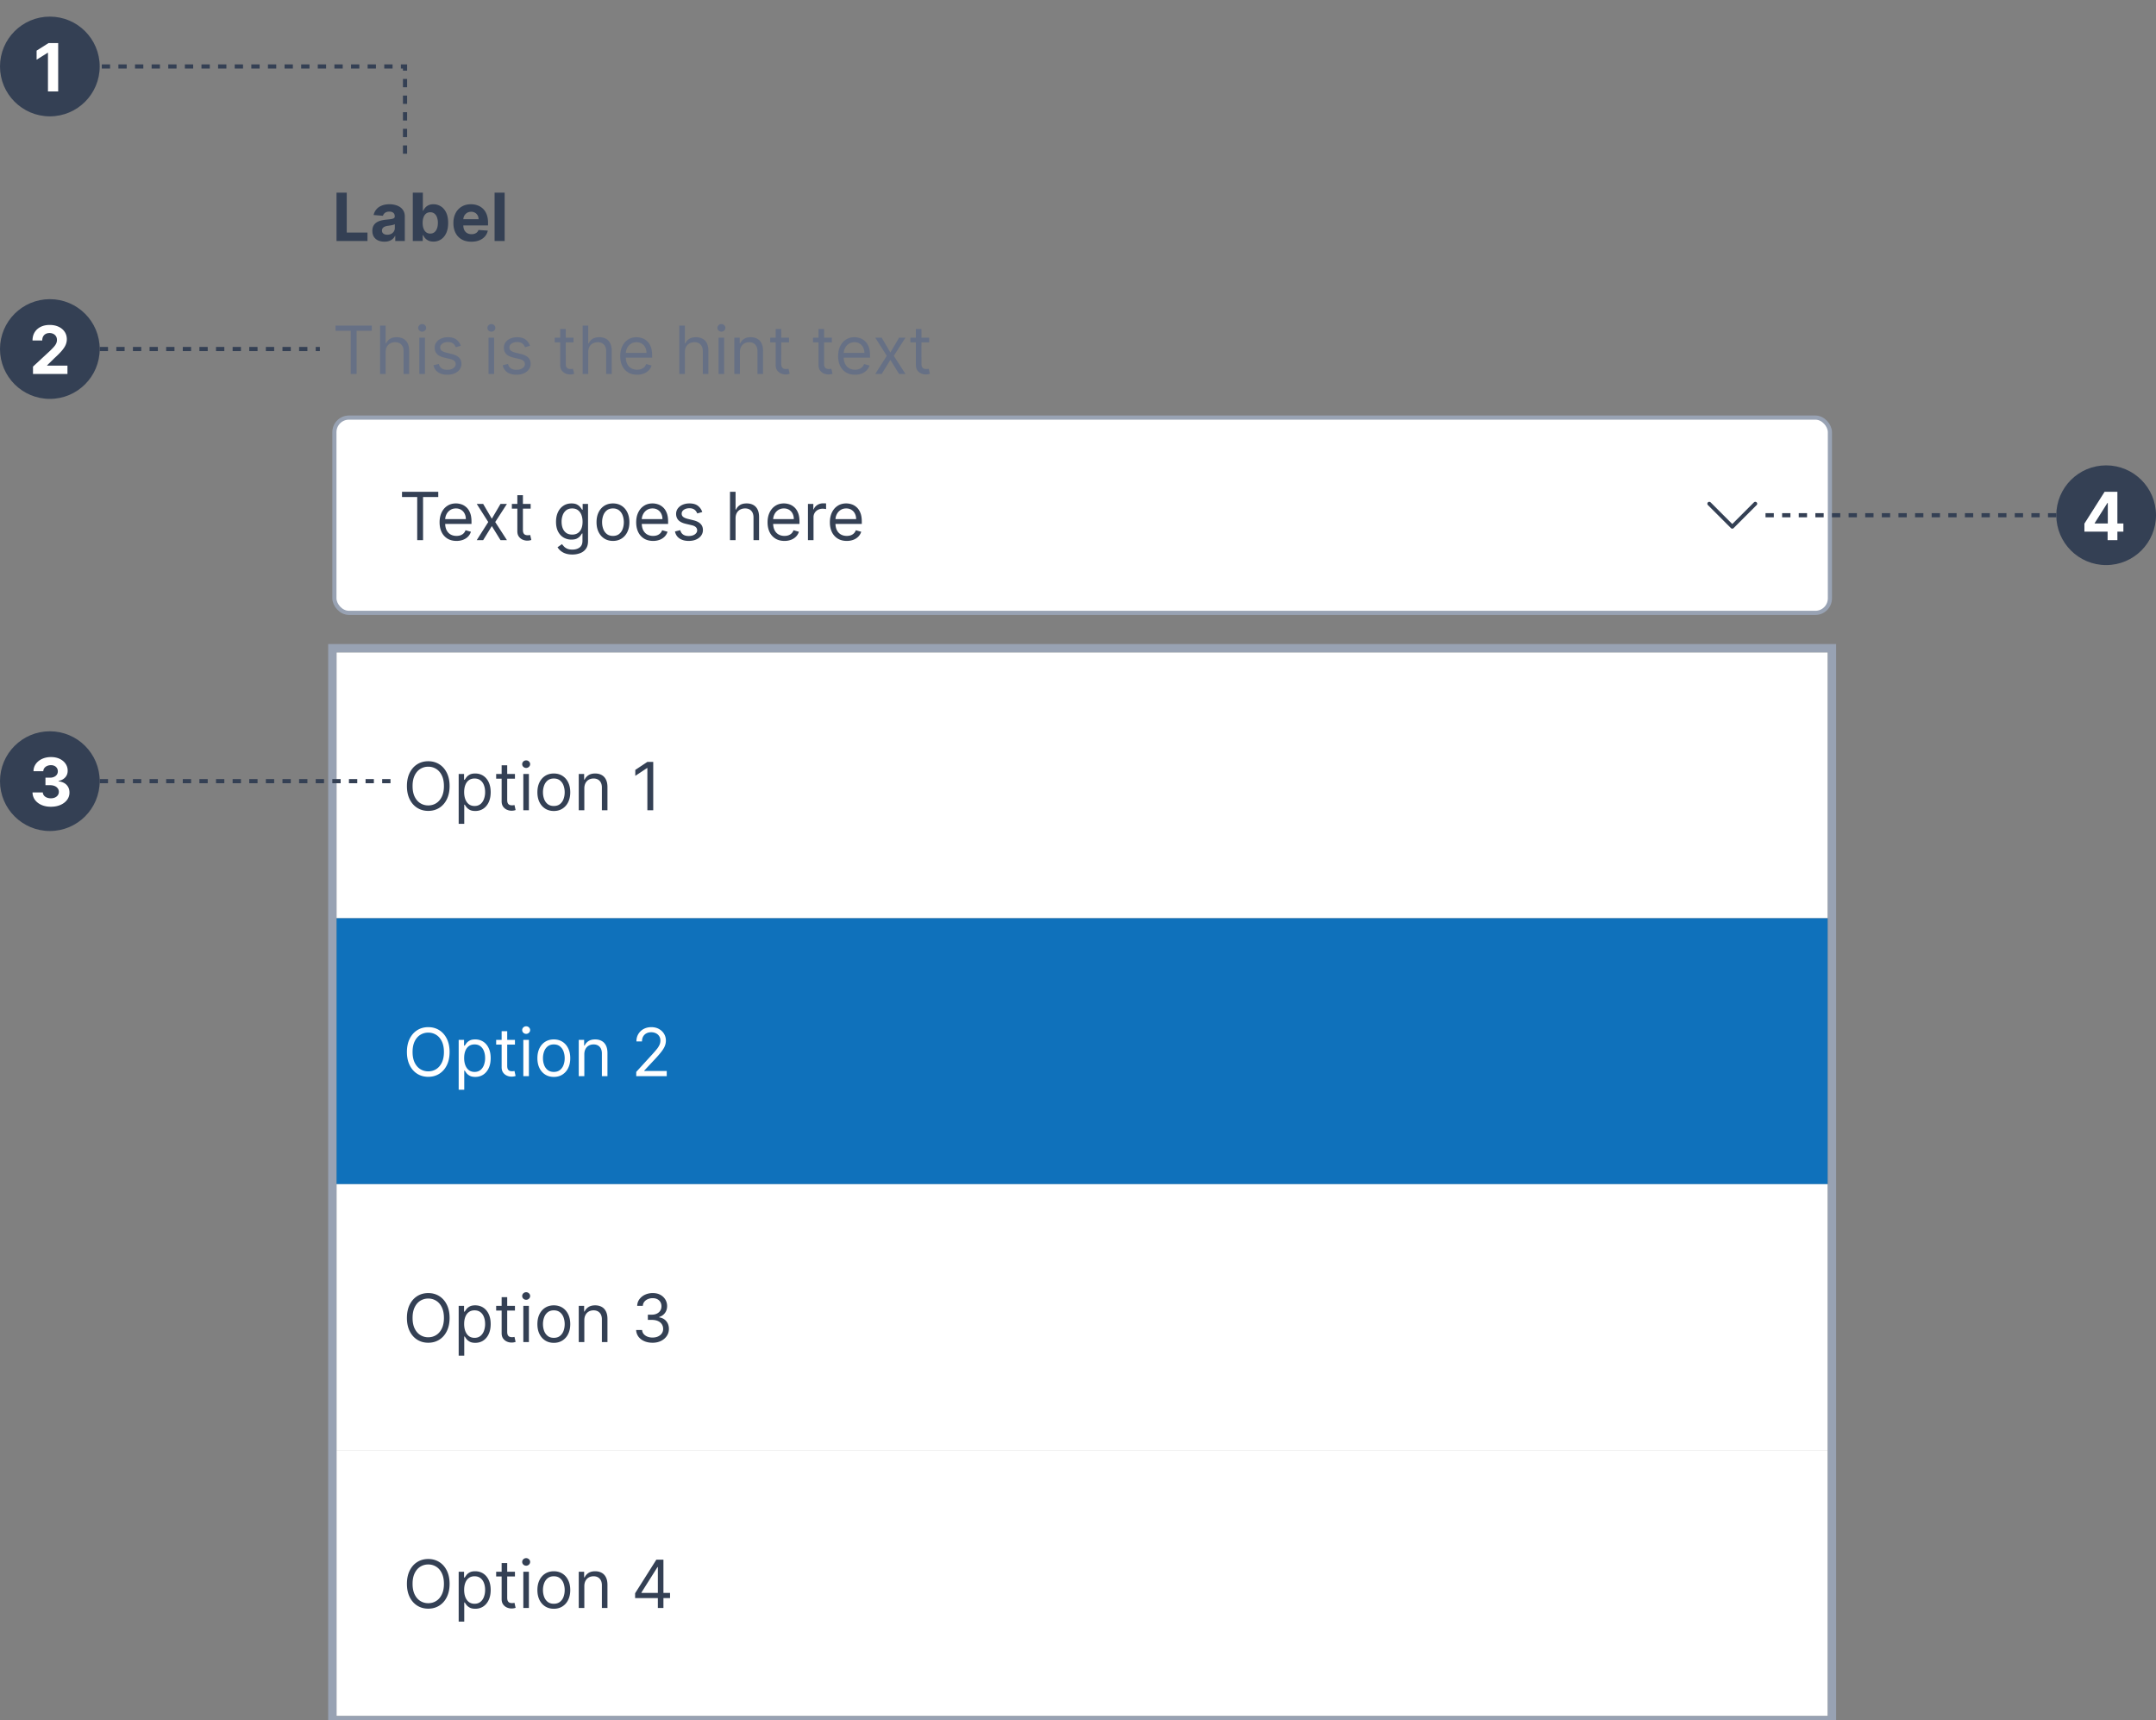 <svg width="519" height="414" viewBox="0 0 519 414" fill="none" xmlns="http://www.w3.org/2000/svg"><rect x="0" y="0" width="519" height="414" fill="#808080" stroke="none"/><path d="M81.011 58V46.364h2.46v9.608h4.99V58h-7.45Zm11.522.165c-.557 0-1.053-.097-1.489-.29a2.397 2.397 0 0 1-1.034-.87c-.25-.386-.375-.867-.375-1.443 0-.484.089-.892.267-1.221.178-.33.42-.595.727-.796.307-.2.656-.352 1.046-.454a7.97 7.97 0 0 1 1.238-.216c.508-.053.917-.102 1.228-.148.31-.049.536-.12.676-.216a.475.475 0 0 0 .21-.42v-.034c0-.36-.114-.638-.34-.835-.224-.197-.543-.296-.956-.296-.435 0-.782.097-1.04.29-.257.19-.427.428-.51.716l-2.24-.182a3.05 3.05 0 0 1 .671-1.375c.334-.39.764-.69 1.29-.898.53-.212 1.144-.318 1.84-.318.486 0 .95.057 1.393.17.447.114.843.29 1.187.529.349.239.623.545.824.92.201.372.301.817.301 1.336V58h-2.295v-1.21h-.068a2.45 2.45 0 0 1-.563.721 2.603 2.603 0 0 1-.846.483c-.33.114-.71.17-1.142.17Zm.693-1.67c.356 0 .67-.07.943-.21a1.67 1.67 0 0 0 .642-.58c.155-.243.233-.517.233-.824v-.926c-.076.049-.18.094-.313.136a5.692 5.692 0 0 1-.437.108c-.163.03-.326.059-.489.085l-.443.063a2.991 2.991 0 0 0-.744.198 1.19 1.19 0 0 0-.494.37.9.9 0 0 0-.177.568c0 .33.12.581.358.756.243.17.55.255.92.255ZM99.37 58V46.364h2.42v4.375h.074c.106-.235.26-.474.46-.716.205-.247.47-.451.796-.614.329-.167.738-.25 1.227-.25a3.28 3.28 0 0 1 1.761.5c.538.33.968.828 1.29 1.494.322.663.483 1.495.483 2.495 0 .973-.157 1.795-.471 2.466-.311.666-.735 1.172-1.273 1.517a3.268 3.268 0 0 1-1.796.511c-.469 0-.869-.078-1.199-.233a2.495 2.495 0 0 1-.801-.585 2.986 2.986 0 0 1-.477-.722h-.108V58H99.37Zm2.369-4.364c0 .52.072.972.216 1.358.144.387.352.688.625.904.273.212.604.318.994.318.394 0 .728-.108 1-.324.273-.22.479-.523.62-.909.144-.39.216-.84.216-1.347a3.86 3.86 0 0 0-.211-1.33c-.14-.382-.346-.681-.619-.897-.273-.216-.608-.324-1.006-.324-.394 0-.727.104-1 .313-.269.208-.475.503-.619.886-.144.383-.216.833-.216 1.352Zm11.734 4.534c-.897 0-1.67-.181-2.318-.545a3.731 3.731 0 0 1-1.488-1.557c-.349-.674-.523-1.471-.523-2.392 0-.898.174-1.686.523-2.364a3.863 3.863 0 0 1 1.471-1.585c.637-.378 1.383-.568 2.239-.568.576 0 1.112.093 1.608.279.5.181.935.456 1.307.823.375.368.666.83.875 1.387.208.553.312 1.2.312 1.943v.665h-7.369v-1.5h5.091a1.85 1.85 0 0 0-.228-.926 1.622 1.622 0 0 0-.63-.631 1.799 1.799 0 0 0-.926-.233c-.368 0-.694.085-.978.256-.28.166-.5.392-.659.676-.159.28-.24.592-.244.937v1.426c0 .432.079.805.239 1.12.162.314.392.556.687.727.296.17.646.256 1.051.256.269 0 .515-.038.739-.114.223-.076.415-.19.574-.34.159-.152.28-.338.363-.558l2.239.148a3.063 3.063 0 0 1-.699 1.41c-.348.397-.799.707-1.352.93-.549.22-1.184.33-1.904.33Zm8.006-11.806V58h-2.42V46.364h2.42Z" fill="#344054"/><path d="M80.773 79.614v-1.25H89.5v1.25h-3.66V90h-1.408V79.614h-3.66Zm12.06 5.136V90h-1.34V78.364h1.34v4.272h.114c.205-.45.512-.808.92-1.073.414-.27.963-.404 1.649-.404.594 0 1.115.12 1.562.358a2.41 2.41 0 0 1 1.04 1.085c.25.485.375 1.102.375 1.852V90h-1.341v-5.454c0-.694-.18-1.23-.54-1.609-.356-.382-.85-.573-1.483-.573-.44 0-.833.092-1.182.278a2.035 2.035 0 0 0-.818.813c-.197.356-.295.787-.295 1.295Zm8.113 5.25v-8.727h1.341V90h-1.341Zm.682-10.182a.951.951 0 0 1-.676-.267.857.857 0 0 1-.279-.642c0-.25.093-.464.279-.642a.951.951 0 0 1 .676-.267c.261 0 .485.089.67.267.19.178.284.392.284.642s-.094.464-.284.642a.932.932 0 0 1-.67.267Zm9.297 3.41-1.205.34a2.233 2.233 0 0 0-.335-.585 1.628 1.628 0 0 0-.591-.477c-.25-.125-.57-.188-.96-.188-.534 0-.979.123-1.335.37-.353.242-.529.55-.529.926 0 .333.121.596.364.79.242.193.621.354 1.136.482l1.296.319c.78.189 1.361.479 1.744.869.383.386.574.884.574 1.494 0 .5-.144.947-.432 1.341-.284.394-.682.705-1.193.932-.512.227-1.106.34-1.784.34-.89 0-1.627-.192-2.211-.579-.583-.386-.952-.95-1.107-1.693l1.272-.318c.121.47.351.822.688 1.057.341.235.786.352 1.335.352.625 0 1.121-.133 1.489-.398.371-.269.556-.59.556-.966 0-.303-.106-.556-.318-.761-.212-.208-.538-.364-.977-.466l-1.455-.34c-.799-.19-1.386-.484-1.761-.882-.371-.401-.557-.903-.557-1.505 0-.493.139-.928.415-1.307a2.82 2.82 0 0 1 1.142-.892c.485-.216 1.034-.324 1.648-.324.863 0 1.541.19 2.034.568.496.38.848.88 1.057 1.5ZM117.602 90v-8.727h1.341V90h-1.341Zm.682-10.182a.953.953 0 0 1-.676-.267.856.856 0 0 1-.278-.642c0-.25.092-.464.278-.642a.953.953 0 0 1 .676-.267c.261 0 .485.089.671.267a.851.851 0 0 1 .284.642c0 .25-.095.464-.284.642a.936.936 0 0 1-.671.267Zm9.297 3.41-1.205.34a2.206 2.206 0 0 0-.335-.585 1.628 1.628 0 0 0-.591-.477c-.25-.125-.57-.188-.96-.188-.534 0-.979.123-1.335.37-.352.242-.529.55-.529.926 0 .333.122.596.364.79.242.193.621.354 1.136.482l1.296.319c.78.189 1.362.479 1.744.869.383.386.574.884.574 1.494 0 .5-.144.947-.432 1.341-.284.394-.682.705-1.193.932-.511.227-1.106.34-1.784.34-.89 0-1.627-.192-2.21-.579-.584-.386-.953-.95-1.108-1.693l1.273-.318c.121.47.35.822.687 1.057.341.235.786.352 1.335.352.625 0 1.121-.133 1.489-.398.371-.269.557-.59.557-.966 0-.303-.106-.556-.318-.761-.213-.208-.538-.364-.978-.466l-1.454-.34c-.8-.19-1.387-.484-1.762-.882-.371-.401-.556-.903-.556-1.505 0-.493.138-.928.414-1.307a2.828 2.828 0 0 1 1.142-.892c.485-.216 1.034-.324 1.648-.324.864 0 1.542.19 2.034.568.496.38.849.88 1.057 1.5Zm10.473-1.955v1.136h-4.523v-1.136h4.523Zm-3.205-2.091h1.341V87.5c0 .379.055.663.165.852.114.186.258.31.432.375.178.06.365.091.562.091.148 0 .269-.007.364-.022l.227-.046.273 1.204a2.733 2.733 0 0 1-.381.103 2.793 2.793 0 0 1-.619.057 2.7 2.7 0 0 1-1.114-.245 2.212 2.212 0 0 1-.897-.744c-.235-.333-.353-.754-.353-1.261v-8.682Zm6.75 5.568V90h-1.34V78.364h1.34v4.272h.114c.205-.45.511-.808.921-1.073.412-.27.962-.404 1.647-.404.595 0 1.116.12 1.563.358.447.235.793.597 1.04 1.085.25.485.375 1.102.375 1.852V90h-1.341v-5.454c0-.694-.18-1.23-.54-1.609-.356-.382-.851-.573-1.483-.573-.44 0-.833.092-1.182.278a2.035 2.035 0 0 0-.818.813c-.197.356-.296.787-.296 1.295Zm11.772 5.432c-.841 0-1.567-.186-2.176-.557a3.742 3.742 0 0 1-1.404-1.568c-.326-.674-.488-1.459-.488-2.353 0-.893.162-1.681.488-2.363.33-.686.788-1.22 1.375-1.602.591-.387 1.28-.58 2.068-.58.455 0 .904.076 1.347.227.443.152.847.398 1.21.739.364.337.654.784.87 1.34.215.558.323 1.243.323 2.058v.568h-6.727v-1.16h5.364c0-.492-.099-.931-.296-1.317a2.223 2.223 0 0 0-.829-.915c-.356-.224-.777-.335-1.262-.335-.534 0-.996.132-1.386.397a2.615 2.615 0 0 0-.892 1.023 3.01 3.01 0 0 0-.313 1.352v.773c0 .66.114 1.218.341 1.676.231.455.552.801.961 1.04.409.235.884.352 1.426.352.352 0 .67-.049.954-.148.288-.102.536-.253.745-.454.208-.204.369-.458.483-.761l1.295.363c-.136.44-.366.826-.687 1.16a3.35 3.35 0 0 1-1.194.772 4.42 4.42 0 0 1-1.596.273Zm11.494-5.432V90h-1.341V78.364h1.341v4.272h.114c.204-.45.511-.808.92-1.073.413-.27.962-.404 1.648-.404.595 0 1.115.12 1.562.358a2.41 2.41 0 0 1 1.04 1.085c.25.485.375 1.102.375 1.852V90h-1.341v-5.454c0-.694-.18-1.23-.54-1.609-.356-.382-.85-.573-1.482-.573-.44 0-.834.092-1.182.278a2.028 2.028 0 0 0-.818.813c-.197.356-.296.787-.296 1.295Zm8.112 5.25v-8.727h1.341V90h-1.341Zm.682-10.182a.953.953 0 0 1-.676-.267.856.856 0 0 1-.278-.642c0-.25.092-.464.278-.642a.953.953 0 0 1 .676-.267c.261 0 .485.089.671.267a.851.851 0 0 1 .284.642c0 .25-.095.464-.284.642a.936.936 0 0 1-.671.267Zm4.456 4.932V90h-1.341v-8.727h1.296v1.363h.113c.205-.443.515-.799.932-1.068.417-.272.955-.409 1.614-.409.591 0 1.108.121 1.551.364a2.45 2.45 0 0 1 1.034 1.09c.246.486.369 1.1.369 1.841V90h-1.341v-5.454c0-.686-.178-1.22-.534-1.603-.356-.386-.844-.58-1.466-.58-.428 0-.81.093-1.147.279a1.988 1.988 0 0 0-.79.813c-.193.356-.29.787-.29 1.295Zm11.814-3.477v1.136h-4.523v-1.136h4.523Zm-3.205-2.091h1.341V87.5c0 .379.055.663.165.852.114.186.258.31.432.375.178.06.365.091.562.091.148 0 .269-.007.364-.022l.227-.046.273 1.204a2.733 2.733 0 0 1-.381.103 2.793 2.793 0 0 1-.619.057 2.7 2.7 0 0 1-1.114-.245 2.212 2.212 0 0 1-.897-.744c-.235-.333-.353-.754-.353-1.261v-8.682Zm13.517 2.09v1.137h-4.522v-1.136h4.522Zm-3.204-2.09h1.341V87.5c0 .379.055.663.165.852a.85.85 0 0 0 .431.375c.178.06.366.091.563.091.148 0 .269-.007.364-.022l.227-.046.273 1.204a2.733 2.733 0 0 1-.381.103 2.8 2.8 0 0 1-.619.057 2.7 2.7 0 0 1-1.114-.245 2.215 2.215 0 0 1-.898-.744c-.235-.333-.352-.754-.352-1.261v-8.682Zm8.787 11c-.841 0-1.566-.186-2.176-.557a3.742 3.742 0 0 1-1.404-1.568c-.325-.674-.488-1.459-.488-2.353 0-.893.163-1.681.488-2.363.33-.686.788-1.22 1.375-1.602.591-.387 1.281-.58 2.069-.58.454 0 .903.076 1.346.227.443.152.847.398 1.21.739.364.337.654.784.87 1.34.216.558.324 1.243.324 2.058v.568h-6.728v-1.16h5.364c0-.492-.099-.931-.296-1.317a2.223 2.223 0 0 0-.829-.915c-.356-.224-.777-.335-1.261-.335-.535 0-.997.132-1.387.397a2.615 2.615 0 0 0-.892 1.023c-.208.42-.312.871-.312 1.352v.773c0 .66.113 1.218.341 1.676.231.455.551.801.96 1.04.409.235.884.352 1.426.352.352 0 .67-.049.954-.148.288-.102.536-.253.745-.454.208-.204.369-.458.483-.761l1.295.363a2.87 2.87 0 0 1-.687 1.16 3.35 3.35 0 0 1-1.194.772 4.42 4.42 0 0 1-1.596.273Zm6.419-8.91 2.091 3.569 2.091-3.568h1.545l-2.818 4.363L217.97 90h-1.545l-2.091-3.386L212.243 90h-1.546l2.773-4.364-2.773-4.363h1.546Zm11.436 0v1.137h-4.523v-1.136h4.523Zm-3.205-2.09h1.341V87.5c0 .379.055.663.165.852.114.186.258.31.432.375.178.06.365.091.562.091.148 0 .269-.007.364-.022l.227-.046.273 1.204a2.733 2.733 0 0 1-.381.103 2.793 2.793 0 0 1-.619.057 2.7 2.7 0 0 1-1.114-.245 2.212 2.212 0 0 1-.897-.744c-.235-.333-.353-.754-.353-1.261v-8.682Z" fill="#667085"/><rect x="80.5" y="100.5" width="360" height="47" rx="3.5" fill="#fff"/><path d="M96.773 119.614v-1.25h8.727v1.25h-3.659V130h-1.409v-10.386h-3.66Zm13.113 10.568c-.841 0-1.566-.186-2.176-.557a3.736 3.736 0 0 1-1.403-1.568c-.326-.674-.489-1.459-.489-2.352 0-.894.163-1.682.489-2.364.329-.686.788-1.22 1.375-1.602.591-.387 1.28-.58 2.068-.58.455 0 .903.076 1.347.227.443.152.846.398 1.21.739.363.337.653.784.869 1.341.216.557.324 1.242.324 2.057v.568h-6.727v-1.159h5.363c0-.493-.098-.932-.295-1.318a2.219 2.219 0 0 0-.83-.915c-.356-.224-.776-.335-1.261-.335-.534 0-.996.132-1.386.397a2.617 2.617 0 0 0-.892 1.023 2.997 2.997 0 0 0-.313 1.352v.773c0 .659.114 1.218.341 1.676.231.455.551.801.96 1.04.409.235.885.352 1.426.352.353 0 .671-.049.955-.147.288-.103.536-.254.744-.455.209-.205.37-.458.483-.761l1.296.363c-.137.44-.366.826-.688 1.159-.322.33-.72.587-1.193.773a4.425 4.425 0 0 1-1.597.273Zm6.419-8.909 2.091 3.568 2.091-3.568h1.546l-2.819 4.363 2.819 4.364h-1.546l-2.091-3.386-2.091 3.386h-1.545l2.773-4.364-2.773-4.363h1.545Zm11.436 0v1.136h-4.522v-1.136h4.522Zm-3.204-2.091h1.341v8.318c0 .379.055.663.165.852a.847.847 0 0 0 .431.375c.178.061.366.091.563.091.148 0 .269-.007.364-.023l.227-.045.273 1.205a2.74 2.74 0 0 1-.381.102 2.792 2.792 0 0 1-.619.057 2.7 2.7 0 0 1-1.114-.245 2.217 2.217 0 0 1-.898-.744c-.235-.333-.352-.754-.352-1.261v-8.682Zm13.244 14.273c-.647 0-1.204-.084-1.67-.25a3.55 3.55 0 0 1-1.165-.648 3.54 3.54 0 0 1-.733-.852l1.068-.75c.121.159.275.34.46.545.186.208.44.388.762.54.326.155.752.233 1.278.233.705 0 1.286-.171 1.745-.512.458-.341.687-.875.687-1.602v-1.773h-.114a7.079 7.079 0 0 1-.42.591c-.178.231-.436.438-.773.62-.333.178-.784.267-1.352.267a3.646 3.646 0 0 1-1.898-.5c-.557-.334-.998-.819-1.324-1.455-.322-.636-.483-1.409-.483-2.318 0-.894.158-1.672.472-2.335.314-.667.752-1.182 1.313-1.546.56-.367 1.208-.551 1.943-.551.568 0 1.019.095 1.352.284.337.186.595.398.773.637.182.234.322.428.42.579h.137v-1.386h1.295v8.977c0 .75-.17 1.36-.511 1.83-.338.473-.792.82-1.364 1.039a5.135 5.135 0 0 1-1.898.336Zm-.045-4.796c.538 0 .992-.123 1.363-.369.372-.246.654-.601.847-1.063.193-.462.29-1.015.29-1.659 0-.629-.095-1.184-.284-1.665-.19-.481-.47-.858-.841-1.13-.371-.273-.83-.409-1.375-.409-.568 0-1.042.144-1.421.431a2.628 2.628 0 0 0-.846 1.16 4.465 4.465 0 0 0-.279 1.613c0 .606.095 1.142.284 1.608.194.462.478.826.853 1.091.378.261.848.392 1.409.392Zm9.818 1.523c-.788 0-1.479-.188-2.074-.563-.591-.375-1.053-.899-1.386-1.574-.33-.674-.495-1.462-.495-2.363 0-.909.165-1.703.495-2.381.333-.678.795-1.204 1.386-1.579.595-.375 1.286-.563 2.074-.563.788 0 1.477.188 2.068.563.595.375 1.057.901 1.387 1.579.333.678.5 1.472.5 2.381 0 .901-.167 1.689-.5 2.363-.33.675-.792 1.199-1.387 1.574-.591.375-1.28.563-2.068.563Zm0-1.205c.598 0 1.091-.153 1.477-.46.387-.307.673-.71.858-1.21.186-.5.279-1.042.279-1.625 0-.584-.093-1.127-.279-1.631a2.732 2.732 0 0 0-.858-1.221c-.386-.311-.879-.466-1.477-.466-.599 0-1.091.155-1.477.466-.387.31-.673.717-.858 1.221a4.672 4.672 0 0 0-.279 1.631c0 .583.093 1.125.279 1.625.185.5.471.903.858 1.21.386.307.878.46 1.477.46Zm9.66 1.205c-.84 0-1.566-.186-2.176-.557a3.736 3.736 0 0 1-1.403-1.568c-.326-.674-.489-1.459-.489-2.352 0-.894.163-1.682.489-2.364.329-.686.788-1.22 1.375-1.602.591-.387 1.28-.58 2.068-.58.455 0 .904.076 1.347.227.443.152.846.398 1.21.739.364.337.653.784.869 1.341.216.557.324 1.242.324 2.057v.568h-6.727v-1.159h5.363c0-.493-.098-.932-.295-1.318a2.219 2.219 0 0 0-.83-.915c-.356-.224-.776-.335-1.261-.335-.534 0-.996.132-1.386.397a2.617 2.617 0 0 0-.892 1.023 2.997 2.997 0 0 0-.313 1.352v.773c0 .659.114 1.218.341 1.676.231.455.551.801.96 1.04.409.235.885.352 1.426.352.353 0 .671-.049.955-.147.288-.103.536-.254.744-.455.209-.205.37-.458.483-.761l1.296.363c-.137.44-.366.826-.688 1.159-.322.33-.719.587-1.193.773a4.421 4.421 0 0 1-1.597.273Zm11.836-6.955-1.205.341a2.224 2.224 0 0 0-.335-.585 1.63 1.63 0 0 0-.591-.477c-.25-.125-.57-.188-.96-.188-.534 0-.979.123-1.335.37-.353.242-.529.551-.529.926 0 .333.121.596.364.789.242.194.621.355 1.136.483l1.296.319c.78.189 1.361.479 1.744.869.383.386.574.884.574 1.494 0 .5-.144.947-.432 1.341-.284.394-.682.705-1.193.932-.512.227-1.106.341-1.784.341-.89 0-1.627-.193-2.211-.58-.583-.386-.952-.95-1.107-1.693l1.272-.318c.121.47.351.822.688 1.057.341.235.786.352 1.335.352.625 0 1.121-.133 1.489-.398.371-.269.556-.591.556-.966 0-.303-.106-.556-.318-.761-.212-.208-.538-.364-.977-.466l-1.455-.341c-.799-.189-1.386-.483-1.761-.88-.371-.402-.557-.904-.557-1.506 0-.493.139-.928.415-1.307a2.82 2.82 0 0 1 1.142-.892c.485-.216 1.034-.324 1.648-.324.863 0 1.541.189 2.034.568a3.07 3.07 0 0 1 1.057 1.5Zm8.018 1.523V130h-1.341v-11.636h1.341v4.272h.114c.204-.45.511-.808.92-1.074.413-.268.962-.403 1.648-.403.595 0 1.116.119 1.562.358a2.41 2.41 0 0 1 1.04 1.085c.25.485.375 1.103.375 1.853V130h-1.341v-5.455c0-.693-.18-1.229-.539-1.607-.356-.383-.851-.574-1.483-.574-.44 0-.834.092-1.182.278a2.025 2.025 0 0 0-.818.813c-.197.356-.296.787-.296 1.295Zm11.771 5.432c-.84 0-1.566-.186-2.176-.557a3.736 3.736 0 0 1-1.403-1.568c-.326-.674-.489-1.459-.489-2.352 0-.894.163-1.682.489-2.364.329-.686.788-1.22 1.375-1.602.591-.387 1.28-.58 2.068-.58.455 0 .904.076 1.347.227.443.152.846.398 1.21.739.364.337.653.784.869 1.341.216.557.324 1.242.324 2.057v.568h-6.727v-1.159h5.363c0-.493-.098-.932-.295-1.318a2.219 2.219 0 0 0-.83-.915c-.356-.224-.776-.335-1.261-.335-.534 0-.996.132-1.386.397a2.617 2.617 0 0 0-.892 1.023 2.997 2.997 0 0 0-.313 1.352v.773c0 .659.114 1.218.341 1.676.231.455.551.801.96 1.04.409.235.885.352 1.426.352.353 0 .671-.049.955-.147.288-.103.536-.254.744-.455.209-.205.37-.458.483-.761l1.296.363c-.137.44-.366.826-.688 1.159-.322.33-.719.587-1.193.773a4.421 4.421 0 0 1-1.597.273Zm5.654-.182v-8.727h1.295v1.318h.091c.159-.432.447-.782.864-1.051a2.542 2.542 0 0 1 1.409-.404c.098 0 .222.002.369.006.148.004.26.01.336.017v1.364a3.462 3.462 0 0 0-.313-.051 3.026 3.026 0 0 0-.506-.04c-.424 0-.803.089-1.136.267-.33.174-.591.417-.784.727a1.963 1.963 0 0 0-.284 1.051V130h-1.341Zm9.346.182c-.84 0-1.566-.186-2.176-.557a3.736 3.736 0 0 1-1.403-1.568c-.326-.674-.489-1.459-.489-2.352 0-.894.163-1.682.489-2.364.329-.686.788-1.22 1.375-1.602.591-.387 1.28-.58 2.068-.58.455 0 .904.076 1.347.227.443.152.846.398 1.21.739.364.337.653.784.869 1.341.216.557.324 1.242.324 2.057v.568h-6.727v-1.159h5.363c0-.493-.098-.932-.295-1.318a2.219 2.219 0 0 0-.83-.915c-.356-.224-.776-.335-1.261-.335-.534 0-.996.132-1.386.397a2.617 2.617 0 0 0-.892 1.023 2.997 2.997 0 0 0-.313 1.352v.773c0 .659.114 1.218.341 1.676.231.455.551.801.96 1.04.409.235.885.352 1.426.352.353 0 .671-.049.955-.147.288-.103.536-.254.744-.455.209-.205.37-.458.483-.761l1.296.363c-.137.44-.366.826-.688 1.159-.322.33-.719.587-1.193.773a4.421 4.421 0 0 1-1.597.273Z" fill="#344054"/><path fill-rule="evenodd" clip-rule="evenodd" d="M411.136 120.904a.444.444 0 0 1 .326-.135.466.466 0 0 1 .327.135l5.211 5.212 5.211-5.212a.459.459 0 0 1 .504-.1.459.459 0 0 1 .285.427.466.466 0 0 1-.135.327l-5.538 5.538a.459.459 0 0 1-.504.1.459.459 0 0 1-.15-.1l-5.537-5.538a.466.466 0 0 1 0-.654Z" fill="#344054"/><rect x="80.5" y="100.5" width="360" height="47" rx="3.5" stroke="#98A2B3"/><path fill="#fff" d="M81 157h359v64H81z"/><path d="M108.227 189.182c0 1.227-.221 2.288-.665 3.182-.443.894-1.051 1.583-1.823 2.068-.773.485-1.656.727-2.648.727-.993 0-1.875-.242-2.648-.727-.772-.485-1.38-1.174-1.824-2.068-.443-.894-.665-1.955-.665-3.182 0-1.227.222-2.288.665-3.182.444-.894 1.052-1.583 1.824-2.068.773-.485 1.655-.727 2.648-.727.992 0 1.875.242 2.648.727.772.485 1.38 1.174 1.823 2.068.444.894.665 1.955.665 3.182Zm-1.363 0c0-1.008-.169-1.858-.506-2.551-.333-.693-.786-1.218-1.358-1.574a3.522 3.522 0 0 0-1.909-.534 3.55 3.55 0 0 0-1.915.534c-.568.356-1.021.881-1.358 1.574-.333.693-.5 1.543-.5 2.551 0 1.007.167 1.858.5 2.551.337.693.79 1.218 1.358 1.574a3.55 3.55 0 0 0 1.915.534c.704 0 1.341-.178 1.909-.534.572-.356 1.025-.881 1.358-1.574.337-.693.506-1.544.506-2.551Zm3.551 9.091v-12h1.295v1.386h.159c.099-.151.235-.345.409-.579.178-.239.432-.451.762-.637.333-.189.784-.284 1.352-.284.735 0 1.383.184 1.943.551.561.368.998.888 1.313 1.563.314.674.471 1.469.471 2.386 0 .924-.157 1.725-.471 2.403-.315.675-.75 1.197-1.307 1.569-.557.367-1.199.551-1.926.551-.561 0-1.01-.093-1.347-.279-.337-.189-.596-.403-.778-.642a8.677 8.677 0 0 1-.421-.602h-.113v4.614h-1.341Zm1.318-7.637c0 .659.097 1.241.29 1.745.193.5.475.892.846 1.176.372.28.826.42 1.364.42.561 0 1.028-.147 1.403-.443.379-.299.663-.701.853-1.204a4.734 4.734 0 0 0 .289-1.694c0-.613-.094-1.166-.284-1.659-.185-.496-.467-.888-.846-1.176-.375-.292-.847-.437-1.415-.437-.545 0-1.004.138-1.375.414-.371.273-.652.656-.841 1.148-.189.489-.284 1.059-.284 1.71Zm12.227-4.363v1.136h-4.522v-1.136h4.522Zm-3.204-2.091h1.341v8.318c0 .379.055.663.164.852a.853.853 0 0 0 .432.375c.178.061.366.091.563.091.147 0 .269-.007.363-.023l.228-.045.272 1.205a2.72 2.72 0 0 1-.38.102c-.163.038-.37.057-.62.057-.378 0-.75-.082-1.113-.245a2.217 2.217 0 0 1-.898-.744c-.235-.333-.352-.754-.352-1.261v-8.682ZM125.977 195v-8.727h1.341V195h-1.341Zm.682-10.182a.953.953 0 0 1-.676-.267.856.856 0 0 1-.278-.642c0-.25.092-.464.278-.642a.953.953 0 0 1 .676-.267c.261 0 .485.089.671.267a.851.851 0 0 1 .284.642c0 .25-.095.464-.284.642a.936.936 0 0 1-.671.267Zm6.661 10.364c-.788 0-1.48-.188-2.074-.563-.591-.375-1.053-.899-1.387-1.574-.329-.674-.494-1.462-.494-2.363 0-.909.165-1.703.494-2.381.334-.678.796-1.204 1.387-1.579.594-.375 1.286-.563 2.074-.563.787 0 1.477.188 2.068.563.594.375 1.057.901 1.386 1.579.333.678.5 1.472.5 2.381 0 .901-.167 1.689-.5 2.363a3.765 3.765 0 0 1-1.386 1.574c-.591.375-1.281.563-2.068.563Zm0-1.205c.598 0 1.091-.153 1.477-.46a2.72 2.72 0 0 0 .858-1.21c.185-.5.278-1.042.278-1.625 0-.584-.093-1.127-.278-1.631a2.748 2.748 0 0 0-.858-1.221c-.386-.311-.879-.466-1.477-.466-.599 0-1.091.155-1.478.466-.386.31-.672.717-.858 1.221a4.695 4.695 0 0 0-.278 1.631c0 .583.093 1.125.278 1.625.186.5.472.903.858 1.21.387.307.879.46 1.478.46Zm7.342-4.227V195h-1.341v-8.727h1.295v1.363h.114c.205-.443.515-.799.932-1.068.417-.273.954-.409 1.614-.409.59 0 1.108.121 1.551.364.443.238.788.602 1.034 1.091.246.484.369 1.098.369 1.841V195h-1.341v-5.455c0-.685-.178-1.219-.534-1.602-.356-.386-.845-.579-1.466-.579-.428 0-.81.092-1.148.278a1.99 1.99 0 0 0-.789.813c-.193.356-.29.787-.29 1.295Zm16.587-6.386V195h-1.41v-10.159h-.068l-2.841 1.886v-1.432l2.909-1.931h1.41Z" fill="#344054"/><path fill="#0F71BB" d="M81 221h359v64H81z"/><path d="M108.227 253.182c0 1.227-.221 2.288-.665 3.182-.443.894-1.051 1.583-1.823 2.068-.773.485-1.656.727-2.648.727-.993 0-1.875-.242-2.648-.727-.772-.485-1.38-1.174-1.824-2.068-.443-.894-.665-1.955-.665-3.182 0-1.227.222-2.288.665-3.182.444-.894 1.052-1.583 1.824-2.068.773-.485 1.655-.727 2.648-.727.992 0 1.875.242 2.648.727.772.485 1.38 1.174 1.823 2.068.444.894.665 1.955.665 3.182Zm-1.363 0c0-1.008-.169-1.858-.506-2.551-.333-.693-.786-1.218-1.358-1.574a3.522 3.522 0 0 0-1.909-.534 3.55 3.55 0 0 0-1.915.534c-.568.356-1.021.881-1.358 1.574-.333.693-.5 1.543-.5 2.551 0 1.007.167 1.858.5 2.551.337.693.79 1.218 1.358 1.574a3.55 3.55 0 0 0 1.915.534c.704 0 1.341-.178 1.909-.534.572-.356 1.025-.881 1.358-1.574.337-.693.506-1.544.506-2.551Zm3.551 9.091v-12h1.295v1.386h.159c.099-.151.235-.345.409-.579.178-.239.432-.451.762-.637.333-.189.784-.284 1.352-.284.735 0 1.383.184 1.943.551.561.368.998.888 1.313 1.563.314.674.471 1.469.471 2.386 0 .924-.157 1.725-.471 2.403-.315.675-.75 1.197-1.307 1.569-.557.367-1.199.551-1.926.551-.561 0-1.01-.093-1.347-.279-.337-.189-.596-.403-.778-.642a8.677 8.677 0 0 1-.421-.602h-.113v4.614h-1.341Zm1.318-7.637c0 .659.097 1.241.29 1.745.193.5.475.892.846 1.176.372.28.826.42 1.364.42.561 0 1.028-.147 1.403-.443.379-.299.663-.701.853-1.204a4.734 4.734 0 0 0 .289-1.694c0-.613-.094-1.166-.284-1.659-.185-.496-.467-.888-.846-1.176-.375-.292-.847-.437-1.415-.437-.545 0-1.004.138-1.375.414-.371.273-.652.656-.841 1.148-.189.489-.284 1.059-.284 1.71Zm12.227-4.363v1.136h-4.522v-1.136h4.522Zm-3.204-2.091h1.341v8.318c0 .379.055.663.164.852a.853.853 0 0 0 .432.375c.178.061.366.091.563.091.147 0 .269-.007.363-.023l.228-.045.272 1.205a2.72 2.72 0 0 1-.38.102c-.163.038-.37.057-.62.057-.378 0-.75-.082-1.113-.245a2.217 2.217 0 0 1-.898-.744c-.235-.333-.352-.754-.352-1.261v-8.682ZM125.977 259v-8.727h1.341V259h-1.341Zm.682-10.182a.953.953 0 0 1-.676-.267.856.856 0 0 1-.278-.642c0-.25.092-.464.278-.642a.953.953 0 0 1 .676-.267c.261 0 .485.089.671.267a.851.851 0 0 1 .284.642c0 .25-.095.464-.284.642a.936.936 0 0 1-.671.267Zm6.661 10.364c-.788 0-1.48-.188-2.074-.563-.591-.375-1.053-.899-1.387-1.574-.329-.674-.494-1.462-.494-2.363 0-.909.165-1.703.494-2.381.334-.678.796-1.204 1.387-1.579.594-.375 1.286-.563 2.074-.563.787 0 1.477.188 2.068.563.594.375 1.057.901 1.386 1.579.333.678.5 1.472.5 2.381 0 .901-.167 1.689-.5 2.363a3.765 3.765 0 0 1-1.386 1.574c-.591.375-1.281.563-2.068.563Zm0-1.205c.598 0 1.091-.153 1.477-.46a2.72 2.72 0 0 0 .858-1.21c.185-.5.278-1.042.278-1.625 0-.584-.093-1.127-.278-1.631a2.748 2.748 0 0 0-.858-1.221c-.386-.311-.879-.466-1.477-.466-.599 0-1.091.155-1.478.466-.386.31-.672.717-.858 1.221a4.695 4.695 0 0 0-.278 1.631c0 .583.093 1.125.278 1.625.186.5.472.903.858 1.21.387.307.879.46 1.478.46Zm7.342-4.227V259h-1.341v-8.727h1.295v1.363h.114c.205-.443.515-.799.932-1.068.417-.273.954-.409 1.614-.409.59 0 1.108.121 1.551.364.443.238.788.602 1.034 1.091.246.484.369 1.098.369 1.841V259h-1.341v-5.455c0-.685-.178-1.219-.534-1.602-.356-.386-.845-.579-1.466-.579-.428 0-.81.092-1.148.278a1.99 1.99 0 0 0-.789.813c-.193.356-.29.787-.29 1.295Zm12.496 5.25v-1.023l3.841-4.204c.45-.493.822-.921 1.113-1.284a4.75 4.75 0 0 0 .648-1.034c.144-.326.216-.667.216-1.023 0-.409-.099-.763-.296-1.063a1.917 1.917 0 0 0-.795-.693 2.576 2.576 0 0 0-1.136-.244c-.447 0-.838.093-1.171.278a1.926 1.926 0 0 0-.767.767c-.178.33-.267.716-.267 1.159h-1.341c0-.681.157-1.28.472-1.795a3.275 3.275 0 0 1 1.284-1.205c.545-.288 1.157-.431 1.835-.431.682 0 1.286.143 1.813.431.526.288.939.676 1.238 1.165.299.489.449 1.032.449 1.631 0 .428-.078.846-.233 1.256-.151.405-.417.857-.795 1.357-.375.497-.896 1.103-1.563 1.819l-2.614 2.795v.091h5.41V259h-7.341ZM81 285h359v64H81z" fill="#fff"/><path d="M108.227 317.182c0 1.227-.221 2.288-.665 3.182-.443.894-1.051 1.583-1.823 2.068-.773.485-1.656.727-2.648.727-.993 0-1.875-.242-2.648-.727-.772-.485-1.38-1.174-1.824-2.068-.443-.894-.665-1.955-.665-3.182 0-1.227.222-2.288.665-3.182.444-.894 1.052-1.583 1.824-2.068.773-.485 1.655-.727 2.648-.727.992 0 1.875.242 2.648.727.772.485 1.38 1.174 1.823 2.068.444.894.665 1.955.665 3.182Zm-1.363 0c0-1.008-.169-1.858-.506-2.551-.333-.693-.786-1.218-1.358-1.574a3.522 3.522 0 0 0-1.909-.534 3.55 3.55 0 0 0-1.915.534c-.568.356-1.021.881-1.358 1.574-.333.693-.5 1.543-.5 2.551 0 1.007.167 1.858.5 2.551.337.693.79 1.218 1.358 1.574a3.55 3.55 0 0 0 1.915.534c.704 0 1.341-.178 1.909-.534.572-.356 1.025-.881 1.358-1.574.337-.693.506-1.544.506-2.551Zm3.551 9.091v-12h1.295v1.386h.159c.099-.151.235-.345.409-.579.178-.239.432-.451.762-.637.333-.189.784-.284 1.352-.284.735 0 1.383.184 1.943.551.561.368.998.888 1.313 1.563.314.674.471 1.469.471 2.386 0 .924-.157 1.725-.471 2.403-.315.675-.75 1.197-1.307 1.569-.557.367-1.199.551-1.926.551-.561 0-1.01-.093-1.347-.279-.337-.189-.596-.403-.778-.642a8.677 8.677 0 0 1-.421-.602h-.113v4.614h-1.341Zm1.318-7.637c0 .659.097 1.241.29 1.745.193.5.475.892.846 1.176.372.28.826.42 1.364.42.561 0 1.028-.147 1.403-.443.379-.299.663-.701.853-1.204a4.734 4.734 0 0 0 .289-1.694c0-.613-.094-1.166-.284-1.659-.185-.496-.467-.888-.846-1.176-.375-.292-.847-.437-1.415-.437-.545 0-1.004.138-1.375.414-.371.273-.652.656-.841 1.148-.189.489-.284 1.059-.284 1.71Zm12.227-4.363v1.136h-4.522v-1.136h4.522Zm-3.204-2.091h1.341v8.318c0 .379.055.663.164.852a.853.853 0 0 0 .432.375c.178.061.366.091.563.091.147 0 .269-.007.363-.023l.228-.045.272 1.205a2.72 2.72 0 0 1-.38.102c-.163.038-.37.057-.62.057-.378 0-.75-.082-1.113-.245a2.217 2.217 0 0 1-.898-.744c-.235-.333-.352-.754-.352-1.261v-8.682ZM125.977 323v-8.727h1.341V323h-1.341Zm.682-10.182a.953.953 0 0 1-.676-.267.856.856 0 0 1-.278-.642c0-.25.092-.464.278-.642a.953.953 0 0 1 .676-.267c.261 0 .485.089.671.267a.851.851 0 0 1 .284.642c0 .25-.095.464-.284.642a.936.936 0 0 1-.671.267Zm6.661 10.364c-.788 0-1.48-.188-2.074-.563-.591-.375-1.053-.899-1.387-1.574-.329-.674-.494-1.462-.494-2.363 0-.909.165-1.703.494-2.381.334-.678.796-1.204 1.387-1.579.594-.375 1.286-.563 2.074-.563.787 0 1.477.188 2.068.563.594.375 1.057.901 1.386 1.579.333.678.5 1.472.5 2.381 0 .901-.167 1.689-.5 2.363a3.765 3.765 0 0 1-1.386 1.574c-.591.375-1.281.563-2.068.563Zm0-1.205c.598 0 1.091-.153 1.477-.46a2.72 2.72 0 0 0 .858-1.21c.185-.5.278-1.042.278-1.625 0-.584-.093-1.127-.278-1.631a2.748 2.748 0 0 0-.858-1.221c-.386-.311-.879-.466-1.477-.466-.599 0-1.091.155-1.478.466-.386.31-.672.717-.858 1.221a4.695 4.695 0 0 0-.278 1.631c0 .583.093 1.125.278 1.625.186.5.472.903.858 1.21.387.307.879.46 1.478.46Zm7.342-4.227V323h-1.341v-8.727h1.295v1.363h.114c.205-.443.515-.799.932-1.068.417-.273.954-.409 1.614-.409.59 0 1.108.121 1.551.364.443.238.788.602 1.034 1.091.246.484.369 1.098.369 1.841V323h-1.341v-5.455c0-.685-.178-1.219-.534-1.602-.356-.386-.845-.579-1.466-.579-.428 0-.81.092-1.148.278a1.99 1.99 0 0 0-.789.813c-.193.356-.29.787-.29 1.295Zm16.427 5.409c-.75 0-1.418-.129-2.005-.386-.584-.258-1.048-.616-1.392-1.074a2.883 2.883 0 0 1-.557-1.608h1.432c.03.375.159.699.386.971.227.269.525.478.892.626.368.147.775.221 1.222.221.5 0 .943-.087 1.329-.261.387-.175.69-.417.909-.728.22-.31.33-.67.33-1.079 0-.428-.106-.805-.318-1.131-.212-.329-.523-.587-.932-.772-.409-.186-.909-.279-1.5-.279h-.932v-1.25h.932c.462 0 .867-.083 1.216-.25.352-.167.627-.401.824-.704.2-.303.301-.66.301-1.069a1.96 1.96 0 0 0-.262-1.028 1.785 1.785 0 0 0-.738-.682c-.315-.163-.686-.244-1.114-.244-.401 0-.78.074-1.136.221-.352.144-.64.355-.864.631a1.645 1.645 0 0 0-.363.989h-1.364c.023-.61.206-1.144.551-1.603a3.471 3.471 0 0 1 1.352-1.079 4.364 4.364 0 0 1 1.847-.386c.72 0 1.337.145 1.852.437a3.09 3.09 0 0 1 1.188 1.142c.276.474.414.985.414 1.534 0 .655-.172 1.214-.517 1.676-.34.462-.804.783-1.392.961v.09c.735.122 1.309.434 1.722.938.413.5.619 1.119.619 1.858 0 .632-.172 1.201-.517 1.704-.341.5-.807.894-1.397 1.182-.591.288-1.264.432-2.018.432Z" fill="#344054"/><path fill="#fff" d="M81 349h359v64H81z"/><path d="M108.227 381.182c0 1.227-.221 2.288-.665 3.182-.443.894-1.051 1.583-1.823 2.068-.773.485-1.656.727-2.648.727-.993 0-1.875-.242-2.648-.727-.772-.485-1.38-1.174-1.824-2.068-.443-.894-.665-1.955-.665-3.182 0-1.227.222-2.288.665-3.182.444-.894 1.052-1.583 1.824-2.068.773-.485 1.655-.727 2.648-.727.992 0 1.875.242 2.648.727.772.485 1.38 1.174 1.823 2.068.444.894.665 1.955.665 3.182Zm-1.363 0c0-1.008-.169-1.858-.506-2.551-.333-.693-.786-1.218-1.358-1.574a3.522 3.522 0 0 0-1.909-.534 3.55 3.55 0 0 0-1.915.534c-.568.356-1.021.881-1.358 1.574-.333.693-.5 1.543-.5 2.551 0 1.007.167 1.858.5 2.551.337.693.79 1.218 1.358 1.574a3.55 3.55 0 0 0 1.915.534c.704 0 1.341-.178 1.909-.534.572-.356 1.025-.881 1.358-1.574.337-.693.506-1.544.506-2.551Zm3.551 9.091v-12h1.295v1.386h.159c.099-.151.235-.345.409-.579.178-.239.432-.451.762-.637.333-.189.784-.284 1.352-.284.735 0 1.383.184 1.943.551.561.368.998.888 1.313 1.563.314.674.471 1.469.471 2.386 0 .924-.157 1.725-.471 2.403-.315.675-.75 1.197-1.307 1.569-.557.367-1.199.551-1.926.551-.561 0-1.01-.093-1.347-.279-.337-.189-.596-.403-.778-.642a8.677 8.677 0 0 1-.421-.602h-.113v4.614h-1.341Zm1.318-7.637c0 .659.097 1.241.29 1.745.193.5.475.892.846 1.176.372.28.826.42 1.364.42.561 0 1.028-.147 1.403-.443.379-.299.663-.701.853-1.204a4.734 4.734 0 0 0 .289-1.694c0-.613-.094-1.166-.284-1.659-.185-.496-.467-.888-.846-1.176-.375-.292-.847-.437-1.415-.437-.545 0-1.004.138-1.375.414-.371.273-.652.656-.841 1.148-.189.489-.284 1.059-.284 1.71Zm12.227-4.363v1.136h-4.522v-1.136h4.522Zm-3.204-2.091h1.341v8.318c0 .379.055.663.164.852a.853.853 0 0 0 .432.375c.178.061.366.091.563.091.147 0 .269-.007.363-.023l.228-.045.272 1.205a2.72 2.72 0 0 1-.38.102c-.163.038-.37.057-.62.057-.378 0-.75-.082-1.113-.245a2.217 2.217 0 0 1-.898-.744c-.235-.333-.352-.754-.352-1.261v-8.682ZM125.977 387v-8.727h1.341V387h-1.341Zm.682-10.182a.953.953 0 0 1-.676-.267.856.856 0 0 1-.278-.642c0-.25.092-.464.278-.642a.953.953 0 0 1 .676-.267c.261 0 .485.089.671.267a.851.851 0 0 1 .284.642c0 .25-.095.464-.284.642a.936.936 0 0 1-.671.267Zm6.661 10.364c-.788 0-1.48-.188-2.074-.563-.591-.375-1.053-.899-1.387-1.574-.329-.674-.494-1.462-.494-2.363 0-.909.165-1.703.494-2.381.334-.678.796-1.204 1.387-1.579.594-.375 1.286-.563 2.074-.563.787 0 1.477.188 2.068.563.594.375 1.057.901 1.386 1.579.333.678.5 1.472.5 2.381 0 .901-.167 1.689-.5 2.363a3.765 3.765 0 0 1-1.386 1.574c-.591.375-1.281.563-2.068.563Zm0-1.205c.598 0 1.091-.153 1.477-.46a2.72 2.72 0 0 0 .858-1.21c.185-.5.278-1.042.278-1.625 0-.584-.093-1.127-.278-1.631a2.748 2.748 0 0 0-.858-1.221c-.386-.311-.879-.466-1.477-.466-.599 0-1.091.155-1.478.466-.386.31-.672.717-.858 1.221a4.695 4.695 0 0 0-.278 1.631c0 .583.093 1.125.278 1.625.186.5.472.903.858 1.21.387.307.879.46 1.478.46Zm7.342-4.227V387h-1.341v-8.727h1.295v1.363h.114c.205-.443.515-.799.932-1.068.417-.273.954-.409 1.614-.409.59 0 1.108.121 1.551.364.443.238.788.602 1.034 1.091.246.484.369 1.098.369 1.841V387h-1.341v-5.455c0-.685-.178-1.219-.534-1.602-.356-.386-.845-.579-1.466-.579-.428 0-.81.092-1.148.278a1.99 1.99 0 0 0-.789.813c-.193.356-.29.787-.29 1.295Zm12.223 2.864v-1.159l5.114-8.091h.84v1.795h-.568l-3.863 6.114v.091h6.886v1.25h-8.409Zm5.477 2.386v-11.636h1.341V387h-1.341Z" fill="#344054"/><path d="M80 156v-1h-1v1h1Zm361 0h1v-1h-1v1Zm0 258v1h1v-1h-1Zm-361 0h-1v1h1v-1Zm0-257h361v-2H80v2Zm360-1v258h2V156h-2Zm1 257H80v2h361v-2Zm-360 1V156h-2v258h2Z" fill="#98A2B3"/><circle cx="12" cy="16" r="12" fill="#344054"/><path d="M14.006 10.364V22h-2.46v-9.301h-.069l-2.665 1.67v-2.181l2.881-1.824h2.313Z" fill="#fff"/><circle cx="12" cy="84" r="12" fill="#344054"/><path d="M7.943 90v-1.773l4.142-3.835c.352-.34.648-.648.887-.92.242-.273.426-.54.55-.801a1.98 1.98 0 0 0 .188-.859c0-.34-.077-.634-.233-.88a1.529 1.529 0 0 0-.636-.574 1.994 1.994 0 0 0-.915-.205c-.356 0-.667.072-.932.216-.265.144-.47.35-.613.62-.144.269-.216.589-.216.96H7.83c0-.761.172-1.422.517-1.983.344-.56.827-.994 1.448-1.301.622-.307 1.338-.46 2.148-.46.834 0 1.559.147 2.176.443.622.291 1.104.697 1.45 1.216.344.519.516 1.113.516 1.784 0 .44-.087.873-.261 1.3-.17.429-.476.904-.915 1.427-.44.519-1.059 1.142-1.858 1.87l-1.699 1.664v.08h4.887V90H7.943Z" fill="#fff"/><path d="M24 84h53" stroke="#344054" stroke-dasharray="2 2"/><circle cx="12" cy="188" r="12" fill="#344054"/><path d="M12.244 194.159c-.848 0-1.604-.146-2.267-.437-.659-.296-1.18-.701-1.562-1.216a3.058 3.058 0 0 1-.585-1.796h2.477c.015.284.108.534.278.75.174.212.405.377.693.495.288.117.612.176.972.176.375 0 .706-.067.994-.199.288-.133.514-.316.677-.551.162-.235.244-.506.244-.813 0-.31-.087-.585-.262-.824a1.67 1.67 0 0 0-.738-.568c-.318-.136-.697-.204-1.137-.204h-1.085v-1.807h1.085c.372 0 .7-.065.983-.193a1.58 1.58 0 0 0 .67-.534c.16-.232.24-.5.24-.807 0-.292-.07-.548-.21-.767a1.385 1.385 0 0 0-.58-.523 1.884 1.884 0 0 0-.864-.188c-.333 0-.638.061-.915.182a1.603 1.603 0 0 0-.665.506 1.33 1.33 0 0 0-.266.773H8.063a3.029 3.029 0 0 1 .573-1.773c.372-.511.872-.911 1.5-1.199.633-.292 1.347-.437 2.142-.437.803 0 1.506.145 2.108.437.603.292 1.07.686 1.404 1.182.337.492.504 1.045.5 1.659.004.651-.2 1.195-.608 1.631-.405.435-.934.712-1.585.829v.091c.856.11 1.507.407 1.954.892.45.481.674 1.083.67 1.807a2.838 2.838 0 0 1-.573 1.767c-.383.515-.911.92-1.585 1.216-.675.295-1.447.443-2.319.443Z" fill="#fff"/><circle cx="507" cy="124" r="12" fill="#344054"/><path d="M501.767 127.955v-1.938l4.858-7.653h1.67v2.681h-.988l-3.063 4.847v.091h6.904v1.972h-9.381Zm5.585 2.045v-2.636l.046-.858v-8.142h2.307V130h-2.353Z" fill="#fff"/><path d="M24 188h70m331-64h70M24.5 16h73v23" stroke="#344054" stroke-dasharray="2 2"/></svg>